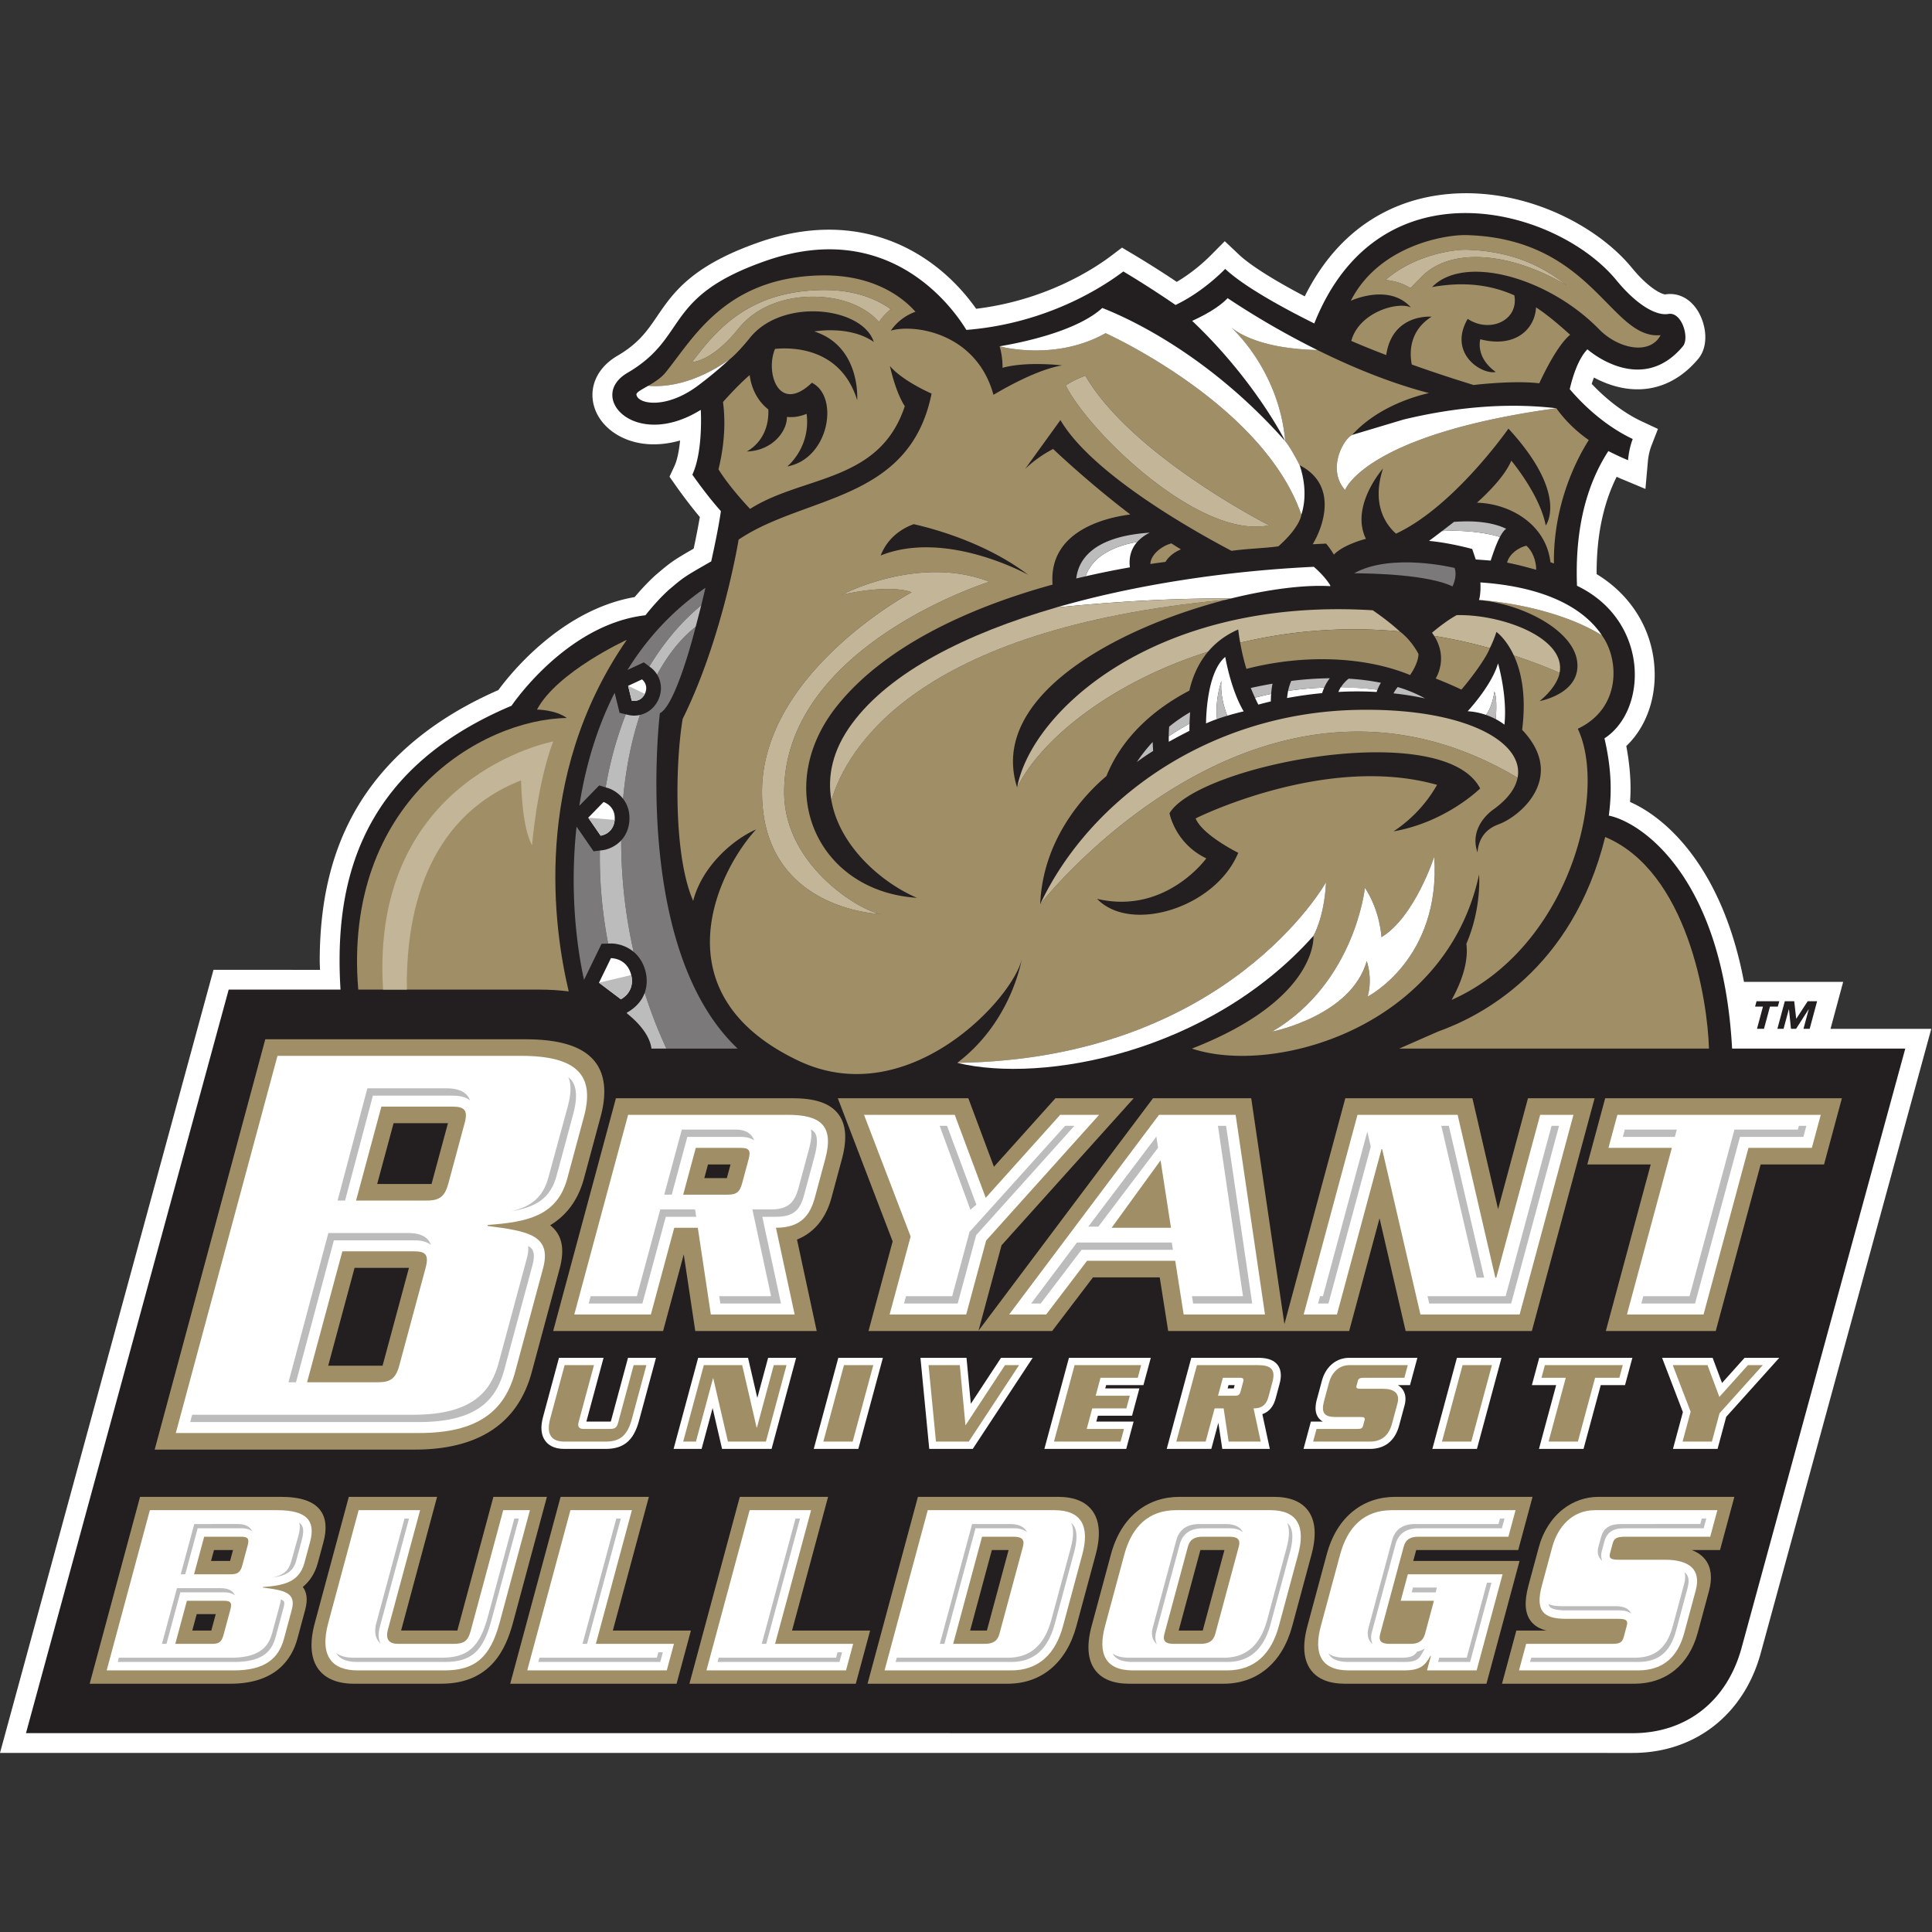 <svg width="200" height="200" xmlns="http://www.w3.org/2000/svg"><rect width="100%" height="100%" fill="#333333" stroke="none"/><g fill="none"><path d="M189.496 106.502l1.31-4.862h-10.271c-2.161-11.468-7.765-16.847-11.793-18.621.028-.43.052-.868.052-1.357 0-1.256-.12-2.73-.44-4.432 1.856-1.765 2.94-4.428 2.94-7.366 0-.261-.009-.524-.027-.789-.258-4.008-2.475-7.52-5.982-9.64l-.003-.176c0-3.84.702-7.152 2.072-9.9.126.054.26.117.382.168l2.598 1.087.25-2.792a6.176 6.176 0 0 1 .356-1.642l.69-1.776-1.733-.812c-1.046-.489-3.016-1.62-5.122-3.851.073-.24.151-.45.231-.66 1.288.693 3.075 1.347 5.085 1.2 2.155-.158 4.129-1.24 5.707-3.129 1.106-1.326.845-3.458.014-4.877-.798-1.362-2.092-2.033-3.461-1.791l.04-.004c-.254 0-1.583-.469-3.467-2.764-3.835-4.673-12.014-8.744-20.223-7.48-4.285.66-9.955 3.053-13.634 10.442-3.212-1.684-5.651-3.225-6.813-4.324l-1.466-1.386-1.42 1.433c-.667.673-1.934 1.827-3.552 2.778a102.2 102.2 0 0 0-4.471-2.833l-1.196-.712-1.109.84c-1.861 1.412-6.846 4.625-13.99 5.49-4.155-5.895-11.973-10.528-22.408-6.91-7.038 2.442-8.942 5.233-10.622 7.695-1.025 1.503-1.91 2.8-4.112 4.086-1.665.973-2.604 2.474-2.577 4.12.029 1.692 1.074 3.259 2.795 4.188 1.799.972 4.011 1.101 6.276.457-.103 1.013-.282 2.005-.597 2.678l-.5 1.068.68.967c.506.72 1.434 1.985 2.462 3.21a82.313 82.313 0 0 1-.64 3.272c-2.121 1.219-2.39 1.417-3.952 2.75l-.027.023-.027.024a23.862 23.862 0 0 0-2.098 2.216c-7.488 1.299-12.748 7.77-14.114 9.628-7.493 3.283-12.78 8.035-15.686 14.155-1.88 3.96-2.805 8.528-2.805 13.893 0 .296.023.612.028.913H22.1L0 181.46l169.01.004c6.462 0 11.55-3.981 13.277-10.39l17.639-64.57h-10.43" fill="#FFF"/><path d="M182.502 104.203h-.815l.148-.553h2.356l-.15.553h-.815l-.62 2.3h-.724l.62-2.3zm2.26-.553h.975l.205 1.8h.014l1.175-1.8h.975l-.769 2.852h-.641l.545-2.021h-.014l-1.297 2.021h-.53l-.207-2.021h-.014l-.545 2.021h-.64l.768-2.852z" fill="#231F20"/><path d="M179.306 108.548c-.954-17.603-9.28-23.398-12.763-24.118.27-2.03.367-4.492-.45-7.995 4.5-2.923 4.677-12.184-2.842-15.796-.18-4.628.485-9.686 3.245-13.944.591.298 1.31.642 2.037.946.057-.624.189-1.427.487-2.197-1.379-.646-3.934-2.133-6.521-5.157.298-1.292.867-3.127 1.83-4.127 0 0 5.514 4.92 9.885-.315.708-.849-.11-3.592-1.503-3.346-1.273.224-3.3-.952-5.382-3.49-6.154-7.5-24.508-12.532-31.274 4.474-2.5-1.238-7.125-3.666-9.22-5.647-.873.882-2.743 2.585-5.142 3.734a103.396 103.396 0 0 0-5.405-3.469c-2.118 1.606-7.922 5.388-16.249 6.052-1.49-2.434-8.065-11.556-20.718-7.166-10.774 3.736-7.966 7.873-14.37 11.612-4.247 2.48.795 8.049 7.593 3.83 0 0 .266 4.277-.872 6.711.588.836 1.75 2.431 2.953 3.771-.22 1.613-.749 4.074-1 5.203-2.834 1.623-2.834 1.623-4.43 2.983-.93.851-1.783 1.845-2.381 2.595-8.215.943-13.859 9.366-13.859 9.366-16.276 6.862-18.33 19.093-17.706 29.385H23.674L2.69 179.413l166.32.005c5.571 0 9.791-3.319 11.288-8.875l16.936-61.995h-17.928" fill="#231F20"/><path d="M135.892 56.34l1.386-.067s.44.511.803 1.141c1.064-1.088 3.318-1.632 3.318-1.632-1.664-3.411 1.77-7.283 1.77-7.283-1.236 3.79.365 5.878 1.345 6.744 6.011-2.795 11.64-10.874 11.64-10.874 6.308 6.859 3.858 10.03 3.858 10.03-.593-3.171-3.561-6.711-3.561-6.711-.597 1.401-2.007 2.95-3.555 4.352 3.343.083 7.134 2.17 7.606 6.16l.36.133c-.083-6.318 2.515-11.066 3.61-12.78a13.814 13.814 0 0 1-3.361-3.29c-19.834 2.726-21.868 8.463-21.868 8.463-1.868-2.1-.25-5.179.716-5.697 2.515-2.75 6.067-3.899 7.965-4.34-4.11-1.07-8.125-2.757-11.553-4.458l.002.002c-5.921-.13-8.339-1.832-8.97-2.384.508.459 5.009 4.716 5.646 11.821.64.773 1.485 2.484 1.485 2.484 4.101 2.103 2.363 6.535 1.358 8.185" fill="#A08F66"/><path d="M156.012 58.239c1.386.282 1.934.455 3.016.744 0-.928-.389-1.96-1.021-2.494-.763.18-1.746.807-1.995 1.75" fill="#A08F66"/><path d="M150.583 58.794s-6.518-1.615-10.404.551c1.976.006 7.692.149 10.187 1.362.226-.5.445-1.233.217-1.913" fill="#7B7979"/><path d="M119.326 76.811a15.637 15.637 0 0 0-1.635 2.074c.492-.38 1.078-.77 1.683-1.147a34.345 34.345 0 0 1-.048-.927" fill="#BDBCBC"/><path d="M112.382 59.656a90.961 90.961 0 0 1 4.583-.924c-.13-1.065.151-1.948.765-2.636-3.489.63-4.861 2.155-5.348 3.56m36.896-4.678c-.54.414-1.08.824-1.348 1.015 2.257.214 4.475.841 4.475.841l.363 1.082c.64.044 1.547.116 1.547.116.185-.55.532-1.642.954-2.439-1.323-.442-3.768-.751-5.99-.615" fill="#FFF"/><path d="M150.514 54.026c-.287.223-.761.59-1.236.952 2.222-.136 4.668.173 5.99.615.204-.383.425-.7.654-.853-1.198-.576-2.924-.899-5.408-.714m-32.78 2.069a4.203 4.203 0 0 1 1.296-.955c-6.014.398-7.411 2.918-7.615 4.744.321-.078.644-.151.966-.225.486-1.407 1.859-2.933 5.353-3.564" fill="#BDBCBC"/><path d="M122.25 56.873a64.42 64.42 0 0 1-.992-.622c-1.045.288-2.136 1.18-2.176 2.133.526-.08 1.047-.148 1.57-.218.32-.556.943-1.031 1.597-1.293" fill="#A08F66"/><path d="M120.988 76.219l.003.57a57.73 57.73 0 0 1 2.137-1.132 23.01 23.01 0 0 1 .01-.743v.002c-.804.44-1.522.882-2.15 1.303m17.559-4.589a34.776 34.776 0 0 1 3.962.003c.026-.082.053-.159.08-.233a34.695 34.695 0 0 0-3.793-.267s-.165.292-.249.497m-8.282 1.312c.295-.083.733-.2 1.29-.33.002-.246.012-.509.033-.78a31.5 31.5 0 0 0-1.672.394c.112.246.23.492.349.716m2.973-.682a41.217 41.217 0 0 1 3.626-.507c.07-.21.144-.4.22-.572-1.31.046-2.558.163-3.74.34 0 0-.08.422-.106.738" fill="#FFF"/><path d="M147.513 72.299c-.646-.366-1.576-.8-2.819-1.178-.184.216-.327.44-.438.655 1.068.115 2.158.284 3.257.523m-24.375 2.617c.014-.421.038-.831.064-1.188a16.67 16.67 0 0 0-2.167 1.492c-.026.288-.043.624-.047.999.628-.42 1.346-.863 2.15-1.303m8.596-4.141c-.726.125-1.475.27-2.255.443.12.293.273.65.436 1.008a31.648 31.648 0 0 1 1.674-.394c.027-.347.07-.705.145-1.057m1.61.745a33.397 33.397 0 0 1 3.74-.34c.195-.436.403-.75.582-.969a35.279 35.279 0 0 0-3.995.277 5.13 5.13 0 0 0-.327 1.033m5.452-.357a36.86 36.86 0 0 1 3.794.25c.12-.304.244-.547.361-.732a23.588 23.588 0 0 0-3.343-.424 3.59 3.59 0 0 0-.812.906" fill="#BDBCBC"/><path d="M86.109 82.855c.001-.008.004-.015.005-.019-.016-.093-.037-.187-.053-.281.017.101.03.202.048.3" fill="#A08F66"/><path d="M141.584 103.16c.537-1.974-.098-3.68-.098-3.68-1.588 5.683-9.782 7.31-9.782 7.31 8.58-5.067 9.592-14.887 9.592-14.887 1.588 2.4 1.714 5.115 1.714 5.115 3.453-2.101 5.464-8.335 5.464-8.335.7 10.608-6.89 14.476-6.89 14.476zM123.77 84.72c.714 1.744 4.414 3.56 4.414 3.56-2.356 5.701-11.142 8.388-14.617 4.768 7.097 1.67 11.309-4.19 11.309-4.19-3.25-1.558-3.81-4.677-3.81-4.677 3.025-5.012 28.35-9.912 32.159-2.56 0 0-3.52 3.494-8.964 4.44a14.174 14.174 0 0 0 4.502-4.812c-11.541-3.274-24.993 3.472-24.993 3.472zm-44.887-2.734c0-12.413 15.485-20.668 15.485-20.668s-1.833-.918-7.196.242c0 0 7.937-4.196 15.257-1.338 0 0-21.253 6.642-21.253 21.79 0 7.856 8.454 12.627 10.194 12.627 0 0-12.487-.24-12.487-12.653zM94.585 54.26c2.234.506 7.565 1.98 11.867 5.253 0 0-8.472-4.74-15.282-2.009.382-.998 1.29-2.457 3.415-3.244zm-3.602-20.925c-1.011-1.184-2.64-2.057-4.67-2.43-2.958-.544-7.319-.055-9.869 3.114-.965 1.198-2.78 3.169-4.825 3.491 2.554-3.375 5.85-7.325 13.366-7.486 3.458-.072 5.769.937 7.225 1.98a6.65 6.65 0 0 0-1.227 1.331zm21.374 5.555c4.816 8.288 19.021 15.489 19.021 15.489-7.108 1.504-18.545-9.51-21.06-14.486 0 0 .898-.608 2.039-1.003zm53.467 26.872c-5.307-3.25-12.716-3.654-12.716-3.654 4.646.452 9.684 3.155 10.148 6.286.505 3.4-3.87 4.18-3.87 4.18 1.951-1.62 2.063-2.929 2.063-2.929a58.066 58.066 0 0 0-4.737-1.794c.737 1.591 1.321 4.062.86 7.699 4.58 4.82-.09 8.925-2.446 9.787-1.618.592-2.095 1.83-2.175 2.908-.973-2.796 1.73-4.511 1.73-4.511 1.423-1.042 2.211-2.144 2.419-3.225C130.309 64.584 107.682 93.6 107.682 93.6c.283-6.979 4.858-11.579 6.857-13.263 1.548-3.863 4.707-6.819 8.583-8.845.284-1.252.844-2.732 1.934-4.028-10.043 3.179-17.304 9.069-19.761 14.056-3.002-9.386 10.257-16.51 21.586-19.427-32.129 2.985-39.241 15.455-40.815 20.76.827 4.7 5.125 8.484 8.85 10.088-10.34-.667-15.042-11.294-8.328-19.787 4.75-6.008 13.218-10.117 22.373-12.636-.442-5.654 5.707-6.966 8.051-7.26-4.443-3.383-7.993-6.78-7.993-6.78a12.913 12.913 0 0 0-2.89 2.052l3.646-5.045c3.402 5.805 14.65 11.926 17.71 13.538 1.637-.233 3.775-.293 4.857-.472 2.265-2.003 2.373-3.264 2.373-3.264-3.955-11.47-20.268-18.795-20.268-18.795-5.247 2.952-10.966 1.358-10.966 1.358.25.855.308 1.645.3 2.225 2.54-.698 6.165-.248 6.165-.248-2.36.39-5.408 2.04-7.104 3.045-1.744-6.387-8.149-7.366-10.626-6.644a5.255 5.255 0 0 1 2.553-1.955c-1.191-1.347-4.189-3.882-9.817-3.762-9.904.213-13.22 6.575-16.06 10.057-.469.574-1.171 1.014-1.78 1.367 1.27.124 4.455.062 8.414-2.735 0 0 .755-.551 2.109-2.233 3.369-4.186 11.654-3.196 12.818.43-2.52-1.754-6.159-1.084-6.159-1.084 4.851 1.553 4.44 7.11 4.44 7.11-1.71-5.506-6.827-5.472-8.503-5.304-1.03 2.432.372 6.792 3.813 3.504 2.87 1.414 1.783 7.881-2.545 8.663 0 0 2.446-1.974 2-5.447-.54.223-1.26.407-2.039.321.03 1.47-1.498 3.507-4.154 3.574 0 0 2.369-1.111 2.23-4.35-.592-.456-1.67-1.548-1.93-3.555-1.034.883-2.204 2.159-2.763 2.786.403 2.955-.152 5.725-.468 6.966.968 1.56 2.436 3.209 3.273 4.101 5.485-3.492 13.39-2.69 16.016-10.631-.992-1.526-1.538-4.162-1.538-4.162 1.306 1.558 4.31 2.856 4.31 2.856C94.17 51.994 83.3 51.235 76.462 55.862c0 0-1.654 10.215-5.79 18.552-.746 4.376-.995 14.098 1.085 18.842.916-3.549 4.078-6.326 6.515-7.395-4.034 4.388-10.125 17.043 4.36 23.934 11.405 5.426 22.31-6.498 23.155-10.57-.225 1.209-1.528 6.883-6.694 10.8 28.002-.377 38.175-18.693 38.175-18.693-.088 1.901-.442 3.336-.76 4.27-.285.84-.54 1.274-.54 1.274s.58 6.547-12.579 11.673c8.525 2.843 26.325-2.182 29.724-18.02 0 0 .295 3.423-1.315 7.175.142 1.054.04 2.995-1.527 5.805 12-5.321 16.244-21.315 13.061-28.068 4.52-2.135 4.298-7.198 2.492-9.678zm-13.062-39.148c-2.37.001-4.31.71-5.613 2.049 0 0-.62.64-1.133 1.164a5.7 5.7 0 0 0-2.592-.838c3.019-2.646 7.164-3.173 8.39-3.138 4.846.147 7.995 1.787 10.385 3.705-3.057-1.838-6.467-2.945-9.437-2.942zm-.902-2.276c-2.28-.069-9.122 1.098-12.025 6.799 0 0 3.94-1.855 6.22.686-1.355-.64-5.376.497-6.17 3.468.716.312 1.93.823 3.616 1.466.632-4.341 4.696-3.972 4.696-3.972-2.37 1.504-2.274 3.812-2.049 4.95 1.804.644 3.941 1.364 6.4 2.12 0 0 4.086-.502 6.796-.177.586-1.265 1.943-3.99 3.198-5.025-1.08-.964-2.226-1.97-3.533-2.837-.116 2.306-2.208 4.235-5.768 3.303 0 0-.552 1.855 1.6 3.387-1.497.298-4.963-1.947-2.906-5.499 2.245 1.507 5.306.198 4.83-2.434-2.255-1.004-4.986-1.488-8.519-.855 3.33-3.425 12.039-1.011 17.296 4.373 1.981 2.026 5.26 2.706 6.362.605-5.192.483-6.986-9.966-20.044-10.358z" fill="#A08F66"/><path d="M143.424 28.99a5.7 5.7 0 0 1 2.592.837c.513-.525 1.133-1.164 1.133-1.164 1.303-1.339 3.243-2.048 5.613-2.05 2.97-.002 6.38 1.105 9.437 2.943-2.39-1.918-5.54-3.558-10.386-3.705-1.225-.035-5.37.492-8.389 3.138M131.378 54.38s-14.205-7.2-19.021-15.489a9.77 9.77 0 0 0-2.039 1.003c2.515 4.975 13.952 15.99 21.06 14.486M81.176 82.012c0-15.148 21.253-21.79 21.253-21.79-7.32-2.858-15.257 1.338-15.257 1.338 5.363-1.16 7.196-.242 7.196-.242s-15.485 8.255-15.485 20.668c0 12.413 12.487 12.653 12.487 12.653-1.74 0-10.194-4.771-10.194-12.627" fill="#C3B597"/><path d="M143.01 97.018s-.126-2.715-1.714-5.115c0 0-1.013 9.82-9.592 14.887 0 0 8.194-1.627 9.782-7.31 0 0 .635 1.706.098 3.68 0 0 7.59-3.869 6.89-14.477 0 0-2.01 6.234-5.464 8.335" fill="#FFF"/><path d="M84.985 30.025c-7.515.161-10.812 4.11-13.366 7.486 2.045-.322 3.86-2.293 4.825-3.491 2.55-3.169 6.91-3.658 9.87-3.114 2.029.373 3.658 1.246 4.67 2.43a6.65 6.65 0 0 1 1.226-1.33c-1.456-1.044-3.767-2.053-7.225-1.981" fill="#C3B597"/><path d="M99.093 110.026c8.856 2.152 26.076-1.034 36.876-13.15 0 0 .254-.433.54-1.275.317-.933.67-2.368.76-4.27 0 0-10.174 18.317-38.176 18.695M60.895 84.647l1.285 1.863s1.316-.158 1.453-1.633c.114-1.476-1.155-1.852-1.155-1.852l-1.583 1.622" fill="#FFF"/><path d="M62.18 86.51l-1.285-1.863 2.738.23c-.137 1.475-1.453 1.633-1.453 1.633" fill="#BDBCBC"/><path d="M65.022 71l.377 1.537s.901.22 1.359-.712c.442-.939-.296-1.498-.296-1.498l-1.44.673" fill="#FFF"/><path d="M65.4 72.537L65.021 71l1.736.825c-.458.931-1.359.712-1.359.712" fill="#BDBCBC"/><path d="M62.027 81.31l.67.199a38.255 38.255 0 0 1 2.084-7.562l-.643-.157-.51-2.074c-1.881 3.704-3.038 7.718-3.658 11.702l2.057-2.108m6.283-7.482c1.445-.68 3.198-6.884 3.706-8.943-1.54 1.204-2.879 2.893-3.99 4.951.423.693.578 1.645.102 2.654-.434.884-1.156 1.357-1.883 1.521-.867 2.605-1.46 5.542-1.744 8.678.428.554.729 1.318.65 2.328-.08.873-.417 1.516-.845 1.979a52.41 52.41 0 0 0 1.287 11.538c.538.45 1.004 1.11 1.24 2.058.198.848.123 1.574-.093 2.178a48.334 48.334 0 0 0 2.246 5.778h7.372c-11.005-10.433-8.048-34.72-8.048-34.72m-1.66-5.263l.57.43c1.537-2.532 3.356-4.676 5.372-6.33.273-1.096.435-1.814.435-1.814-3.422 2.344-6.064 5.266-8.073 8.507l.86-.402.837-.39M62.955 97.68a47.012 47.012 0 0 1-.856-9.633l-.653.079-1.762-2.553c-.639 5.854-.18 11.507.774 15.86l1.816-3.733.681-.02" fill="#7B7979"/><path d="M67.22 68.996l.167.126c.242.183.463.427.639.714 1.111-2.058 2.45-3.747 3.99-4.951.166-.612.553-2.125.577-2.22-2.017 1.654-3.836 3.798-5.373 6.33m-2.336 35.832l.029.084.001.005c.364.296 2.298 1.819 2.524 3.632h1.548a48.334 48.334 0 0 1-2.246-5.778c-.494 1.414-1.856 2.057-1.856 2.057m-2.52-16.812l-.265.032c-.05 3.091.22 6.32.856 9.632l.243-.007c.6-.018 1.58.181 2.395.862a52.41 52.41 0 0 1-1.287-11.538c-.617.665-1.424.957-1.942 1.019m2.672-14.005l-.255-.063a38.255 38.255 0 0 0-2.083 7.562l.215.064c.45.133 1.101.489 1.588 1.116.285-3.136.877-6.073 1.744-8.678-.419.095-.84.088-1.209-.002" fill="#BDBCBC"/><path d="M62.007 101.73l2.263 1.71s1.498-.702 1.077-2.506c-.448-1.797-2.103-1.747-2.103-1.747l-1.237 2.543" fill="#FFF"/><path d="M64.27 103.44l-2.263-1.71 3.34-.796c.42 1.804-1.077 2.505-1.077 2.505" fill="#BDBCBC"/><path d="M155.075 68.673c-.619 2.147-2.79 4.57-3.141 4.954a6.88 6.88 0 0 1 1.891.38c.696-.883.87-2.405.87-2.405s.33.465.146 2.843c.318.167.62.358.898.573.321-3.004-.664-6.345-.664-6.345m-28.238-.668c-2.017 1.67-1.987 6.884-1.987 6.884.36-.164.745-.315 1.138-.454-.246-1.907.453-3.95.453-3.95-.17 1.652.523 3.402.603 3.607.617-.184 1.21-.336 1.701-.453-1.337-2.233-1.908-5.634-1.908-5.634" fill="#FFF"/><path d="M126.441 70.485s-.7 2.044-.453 3.952a21.6 21.6 0 0 1 1.056-.344c-.078-.2-.774-1.954-.603-3.608m28.4 3.96c.183-2.378-.145-2.843-.145-2.843s-.175 1.524-.87 2.406a7.3 7.3 0 0 1 1.015.437" fill="#BDBCBC"/><path d="M55.766 102.443c1.117 0 2.149.065 3.108.187-1.52-6.387-3.864-22.12 6.014-36.398 0 0-7.202 3.297-9.299 7.223 0 0 1.915.008 3.089.872-8.907.127-23.202 8.716-21.592 28.116h18.68" fill="#A08F66"/><path d="M42.118 102.443c-.1-7.296 1.69-17.67 11.823-21.662 0 0 .054 4.835 1.137 6.716 0 0 .484-6.187 2.182-10.74 0 0-18.992 3.563-17.606 25.686h2.464" fill="#C3B597"/><path d="M176.911 108.548c-.137-4.984-2.22-18.317-10.742-21.902-3.418 13.794-12.944 18.583-17.314 20.142l-4.006 1.76h32.062" fill="#A08F66"/><path d="M150.792 63.678c-.943.519-1.943 1.308-2.55 1.82.081.11.154.22.223.33 1.892.308 3.814.727 5.762 1.269.272-.55.506-1.114.679-1.681 0 0 .995.688 1.805 2.435a57.907 57.907 0 0 1 4.738 1.795c.687-3.617-5.966-6.075-10.657-5.968m-25.736 3.785c.757-.9 1.77-1.712 3.125-2.298 0 0 .058.554.203 1.37a50.565 50.565 0 0 1 16.525-1.164c-.905-.833-1.932-1.599-2.803-2.196-22.58-1.39-35.365 10.523-36.811 18.344 2.457-4.987 9.718-10.877 19.761-14.056m15.284 6.027c-15.295.356-27.557 9.298-32.658 20.109 0 0 22.627-29.015 49.418-13.089.728-3.771-5.611-7.28-16.76-7.02" fill="#C3B597"/><path d="M133.049 45.67c-7.931-8.951-16.188-12.713-18.94-13.788-2.625 2.392-8.195 3.557-10.628 3.967 0 0 5.72 1.594 10.966-1.358 0 0 16.313 7.325 20.268 18.795.705-2.195.098-4.343-.18-5.132 0 0-.846-1.71-1.486-2.484m12.229-2.234l-5.32 1.593c-.966.518-2.583 3.597-.715 5.697 0 0 2.034-5.737 21.868-8.463-5.944-.705-11.662.161-15.833 1.173m-12.229 2.234s-3.097-6.251-9.637-12.454c1.072-.485 2.708-1.333 3.671-2.35a85.298 85.298 0 0 0 9.29 5.367c-6.08-.133-8.466-1.925-9.016-2.427 0 0 5.016 4.332 5.692 11.864m-5.611 16.283c3.959-.977 7.64-1.43 10.257-1.274l.025-.065c-.62-1.029-1.716-1.939-1.716-1.939-8.878.42-18.353 1.808-26.67 4.215 7.516-.772 13.582-.969 18.104-.937m25.809-1.661c.029.397.031 1.25-.14 1.817 0 0 7.41.405 12.717 3.654-1.787-2.706-5.71-5.006-12.577-5.471M75.526 37.199c-3.96 2.799-7.146 2.859-8.415 2.735-.688.397-1.257.681-1.227.915.13 1 3.108 1.556 6.45-.988a41.946 41.946 0 0 0 3.192-2.662" fill="#FFF"/><path d="M109.334 62.89v-.001c-9.321 2.697-17.188 6.675-21.13 12.013-2.053 2.78-2.572 5.492-2.138 7.953 1.572-5.305 8.682-17.778 40.816-20.763.184-.048.369-.094.553-.14-4.521-.03-10.587.167-18.101.938" fill="#C3B597"/><path d="M148.466 65.827c1.502 2.375.154 4.408.154 4.408.965.382 1.849.766 2.664 1.15 1.086-1.256 2.6-3.337 2.943-4.288a53.763 53.763 0 0 0-5.761-1.27m-20.082.709s.239 1.405.645 2.706c5.82-1.509 12.172-1.326 16.944.638.929-1.364.865-2.182.865-2.182-.81-1.546-1.93-2.327-1.93-2.327a50.565 50.565 0 0 0-16.524 1.165m-83.71 56.029h-5.628l1.697-6.294h5.629l-1.698 6.294zm-2.346 8.705l-2.719 10.087-.006.02h-5.628l2.73-10.128h5.628a.072.072 0 0 1-.005.021zm14.625-4.43c1.539-.934 2.845-2.423 3.497-4.841l1.726-6.401c.642-2.381.47-4.263-.508-5.592-1.199-1.628-3.583-2.42-7.288-2.42H27.462l-11.45 42.476h26.916c6.607 0 10.683-2.696 12.116-8.011l2.893-10.731c.611-2.266.112-3.623-.984-4.48zm18.29-4.881H72.91l.381-1.415h2.334l-.382 1.415zm6.749-8.267H63.76l-6.496 24.097h11.378l2.14-7.936 1.192 7.936h12.571l-2.04-9.47c1.445-.584 2.892-1.817 3.576-4.355l1.071-3.972c.553-2.051.44-3.566-.343-4.63-1.103-1.497-3.277-1.67-4.817-1.67z" fill="#A08F66"/><path fill="#A08F66" d="M158.176 113.692l-3.094 11.479-2.659-11.48h-13.157l-6.303 23.378-3.437-23.377h-10.168l-18.065 24.065 2.385-8.845 13.68-15.22h-8.1l-6.367 7.093-2.649-7.093h-13.51l5.676 14.817-2.502 9.28h19.011l4.227-5.555h6.912l.874 5.555h18.733l3.147-11.672 2.703 11.672h13.062l6.496-24.097h-6.895m7.992 0l-1.85 6.852h6.564l-4.648 17.245h11.378l4.65-17.245h6.563l1.847-6.852h-24.504m-144.293 55.1h-1.97l.459-1.698h1.969l-.458 1.698zm1.943-7.204h-1.97l.304-1.128h1.97l-.304 1.128zm9.352-5.228c-.697-.947-2.043-1.407-4.116-1.407H14.498l-5.215 19.346h14.556c4.703 0 6.375-2.541 6.95-4.671l.803-2.981c.296-1.097.152-1.843-.247-2.365.682-.56 1.251-1.36 1.56-2.507l.58-2.151c.372-1.377.266-2.476-.315-3.264zm17.907-1.407l-3.731 13.839-5.823-.003c.006-.033 3.725-13.836 3.725-13.836h-9.139l-3.516 13.042c-.562 2.086-.437 3.701.372 4.8.725.983 1.994 1.504 3.672 1.504h9.022c5.147 0 6.712-3.599 7.442-6.304l3.516-13.042h-5.54m12.365 13.839l3.731-13.839h-9.139l-4.843 17.966-.372 1.38h17.222l1.484-5.507h-8.083m18.552 0l3.731-13.839h-9.138l-5.216 19.346h17.222l1.485-5.507h-8.084m20.171 0h-1.734l2.246-8.332h1.735l-2.247 8.332zm10.911-12.405c-.7-.951-1.895-1.434-3.549-1.434H95.023l-5.215 19.346h14.504c3.5 0 6.094-2.175 7.116-5.968l2-7.411c.53-1.971.412-3.496-.352-4.533zm11.434 12.405h-2.491l2.246-8.332h2.491l-2.246 8.332zm10.91-12.405c-.7-.951-1.895-1.434-3.549-1.434h-9.752c-1.654 0-3.108.483-4.322 1.434-1.323 1.037-2.263 2.562-2.794 4.533l-1.998 7.411c-.532 1.972-.414 3.496.35 4.533.7.952 1.895 1.435 3.55 1.435h9.751c3.5 0 6.094-2.175 7.117-5.968l1.998-7.411c.53-1.971.413-3.496-.35-4.533zm9.038-1.434c-1.654 0-3.108.483-4.322 1.434-1.324 1.037-2.264 2.562-2.795 4.533l-1.997 7.411c-.532 1.972-.414 3.496.35 4.533.7.952 1.895 1.435 3.549 1.435h14.635l3.426-12.71H146.3l.305-1.13h10.56l1.484-5.506h-14.191m21.022 0c-1.337 0-2.61.443-3.678 1.28-1.18.926-2.069 2.314-2.499 3.91l-1.07 3.964c-.454 1.692-.386 2.86.216 3.68.409.555 1.008.849 1.633 1.005h-3.11l-1.485 5.507h13.695c3.269 0 5.663-1.93 6.57-5.294l1.174-4.353c.344-1.277.222-2.366-.357-3.15-.338-.459-.822-.806-1.44-1.042h2.927l1.485-5.507h-14.06"/><path d="M44.054 131.27c.4-1.487-.081-1.735-1.278-1.735h-7.334l-3.654 13.557h7.333c1.247 0 1.84-.347 2.213-1.735l2.72-10.087zm4.051-15.028c.361-1.338-.044-1.685-1.292-1.685H39.48l-2.62 9.723h7.332c1.347 0 1.867-.447 2.227-1.785l1.686-6.253zm-4.714 32.105H18.199L28.725 109.3h25.192c5.837 0 7.683 2.033 6.534 6.297l-1.726 6.4c-1.056 3.918-4.21 4.512-8.23 4.81l-.027.1c4.193.545 6.68.942 5.744 4.412l-2.893 10.73c-1.083 4.016-3.842 6.297-9.928 6.297zm34.108-28.355c.26-.968-.012-1.163-.857-1.163h-4.614l-1.306 4.845h4.614c.943 0 1.257-.324 1.484-1.163l.679-2.52zm-3.914 16.082l-1.348-8.977h-2.438l-2.42 8.977h-7.928l5.572-20.668h16.506c3.412 0 4.838 1.098 3.898 4.586l-1.071 3.972c-.488 1.809-1.43 3.133-4.029 3.133l1.934 8.977h-8.676zm28.5-7.654l-2.064 7.654h-7.928l2.177-8.073-4.826-12.595h9.39l3.208 8.59 7.71-8.59h4.03l-11.697 13.015m18.056-8.3l-5.065 6.976h6.142l-1.077-6.976zm2.393 15.953l-.875-5.554h-9.13l-4.227 5.554h-3.834l15.515-20.668h7.928l3.039 20.668h-8.416zm24.509 0l-3.964-17.116h-.065l-4.614 17.116h-3.444l5.572-20.668h10.365l3.904 16.857h.096l4.546-16.857h3.445l-5.573 20.668h-10.268M181 118.83l-4.65 17.244h-7.93l4.65-17.245h-6.563l.923-3.423h21.055l-.923 3.423h-6.563" fill="#FFF"/><path d="M29.865 143.092h.776l3.924-14.694h8.21c.426 0 1.234.007 1.842.468-.285-.726-.92-1.225-2.413-1.225h-8.211l-4.128 15.45m28.973-31.577c.312.71.294 1.705-.064 3.032l-2 7.329c-.552 2.047-1.744 3.006-3.81 3.508 2.59-.445 4.034-1.368 4.656-3.678l1.726-6.401c.758-2.814-.21-3.544-.508-3.79m-12.596 1.148H38.03l-3.084 11.618h.777l2.879-10.86h8.21c.592 0 1.3.068 1.84.482-.093-.235-.419-1.24-2.411-1.24" fill="#BDBCBC"/><path d="M54.67 128.988c.052.321.01.748-.134 1.28l-2.894 10.73c-.726 2.698-2.343 5.455-8.823 5.455H19.893l-.204.757H43.39c6.48 0 8.096-2.756 8.823-5.453l2.893-10.732c.422-1.563-.097-1.84-.437-2.037m21.401-12.053h-5.49l-1.817 6.733h.776l1.612-5.975h5.491c.3 0 .924.006 1.427.363a1.544 1.544 0 0 0-.24-.446c-.52-.675-1.387-.675-1.758-.675m-4.116 8.267H68.35l-2.42 8.978h-4.785l-.204.758h5.56l2.42-8.978h3.148l-.114-.758m12.373-7.972a1.143 1.143 0 0 0-.38-.302c.121.574-.025 1.371-.198 2.012l-1.07 3.972c-.401 1.486-.985 2.29-2.925 2.29h-1.868l1.934 8.978h-5.364l.114.758h6.276l-1.934-8.978h1.414c1.94 0 2.524-.805 2.924-2.29l1.071-3.972c.226-.837.41-1.945.006-2.468m13.712-.687h-.766l3.18 8.687.62-.513-3.035-8.174m12.226 0l-9.9 10.988-1.793 6.649h-4.784l-.205.758h5.56l1.908-7.073 10.176-11.322h-.962m9.62 2.269l-.178-1.152-7.048 9.322h1.041l6.185-8.17m7.037-2.269h-.841l2.593 17.637h-5.28l.119.758h6.114l-2.705-18.395m-5.618 12.082h-9.818l-4.738 6.313h.985l4.227-5.555h9.463l-.12-.758m31.562 3.638h.776l-3.657-15.72h-.779l3.66 15.72" fill="#BDBCBC"/><path fill="#BDBCBC" d="M160.617 116.543l-4.754 17.637h-8.084l.174.758h8.481l4.96-18.395h-.777m-19.073.601l-4.593 17.036h-.3l-.205.758h1.077l4.38-16.245-.36-1.549m44.676-.601l-.106.392h-6.564L174.9 134.18h-4.785l-.204.758h5.56l4.65-17.245h6.564l.31-1.15h-.776m-12.839 1.15l.205-.758h-5.383l-.205.758h5.383"/><path d="M23.848 166.62c.21-.776-.042-.906-.668-.906h-3.833l-1.201 4.458h3.833c.652 0 .96-.182 1.157-.908l.712-2.643zm1.796-6.659c.189-.7-.023-.881-.675-.881h-3.833l-1.048 3.888h3.833c.704 0 .976-.234 1.164-.933l.56-2.074zm-1.433 12.958H11.043l4.471-16.586h13.168c3.051 0 4.016 1.062 3.415 3.29l-.58 2.152c-.552 2.047-2.2 2.358-4.302 2.514l-.014.052c2.192.285 3.492.493 3.003 2.306l-.804 2.98c-.565 2.1-2.008 3.292-5.19 3.292zm21.819 0h-9.02c-2.556 0-3.978-1.4-3.027-4.924l3.143-11.662h6.363l-3.326 12.336c-.286 1.063.116 1.503 1.081 1.503h5.632c1.122 0 1.55-.234 1.85-1.348l3.368-12.491h2.764l-3.144 11.662c-.95 3.524-2.501 4.924-5.683 4.924m8.548 0l4.471-16.586h6.363l-3.73 13.839h8.082l-.74 2.747H54.579m18.552 0l4.472-16.586h6.362l-3.73 13.839h8.083l-.74 2.747H73.13m32.763-12.802c.189-.7-.06-1.037-.972-1.037h-3.26l-2.99 11.092h3.26c.912 0 1.342-.337 1.53-1.037l2.432-9.018zm-1.21 12.802H91.569l4.471-16.586h13.116c2.842 0 3.659 1.71 2.884 4.587l-1.999 7.411c-.775 2.877-2.514 4.588-5.356 4.588zm23.554-12.802c.188-.7-.06-1.037-.972-1.037h-2.764c-.913 0-1.343.337-1.532 1.037l-2.43 9.018c-.19.7.059 1.037.972 1.037h2.763c.913 0 1.343-.337 1.532-1.037l2.43-9.018zm-1.21 12.802h-9.751c-2.843 0-3.659-1.71-2.884-4.588l1.999-7.411c.775-2.877 2.514-4.587 5.356-4.587h9.752c2.843 0 3.66 1.71 2.884 4.587l-1.998 7.411c-.776 2.877-2.514 4.588-5.357 4.588zm20.697 0l.405-1.504h-.052c-.553.985-1.031 1.504-2.726 1.504h-5.736c-2.843 0-3.66-1.71-2.883-4.588l1.998-7.411c.775-2.877 2.514-4.587 5.357-4.587h12.802l-.74 2.747h-9.31c-.912 0-1.342.337-1.53 1.037l-2.432 9.018c-.188.7.06 1.037.972 1.037h2.165c.834 0 1.308-.31 1.505-1.037l.92-3.421H145l.74-2.746h9.805l-2.684 9.95h-5.136m21.83.001h-12.308l.74-2.747h8.919c.808 0 1.039-.182 1.186-.726l.308-1.14c.153-.57-.066-.726-.874-.726h-5.45c-2.399 0-3.145-.907-2.454-3.473l1.07-3.964c.552-2.048 2.043-3.81 4.416-3.81h12.673l-.74 2.747h-8.788c-.86 0-1.163.156-1.303.673l-.286 1.063c-.133.492.085.648.947.648h4.745c2.425 0 3.791.933 3.182 3.188l-1.174 4.353c-.691 2.565-2.228 3.914-4.81 3.914" fill="#FFF"/><path fill="#BDBCBC" d="M148.624 164.84l.117-.5h-2.478l-.119.5h2.48m5.305-.998l-2.095 7.765h-2.846l-.01.034-.108.404h3.316l2.211-8.203h-.468m-129.312-6.074H20.11l-1.401 5.2h.47l1.283-4.762h4.508c.218 0 .738.004 1.142.318-.234-.493-.704-.756-1.494-.756m6.352-.139c.106.309.082.754-.074 1.332l-.747 2.675c-.273 1.014-.88 1.453-1.995 1.68 1.452-.196 2.2-.606 2.514-1.768l.58-2.15c.341-1.266-.012-1.597-.278-1.769m-14.205 12.543h.47l1.437-5.333h4.508c.24 0 .748.005 1.143.312-.133-.287-.447-.747-1.494-.747H18.32l-1.556 5.768"/><path d="M29.073 165.581a1.924 1.924 0 0 1-.07.403l-.804 2.98c-.37 1.373-1.152 2.643-4.34 2.643H12.306l-.117.438H24.21c3.188 0 3.97-1.271 4.34-2.644l.804-2.98c.191-.71-.014-.74-.282-.84m9.888 2.424c-.39 1.45.308 2.018.44 2.135-.24-.447-.271-1.015-.087-1.698l3.029-11.235h-.47l-2.911 10.798" fill="#BDBCBC"/><path d="M53.241 157.207l-2.73 10.124c-.862 3.197-2.081 4.276-4.832 4.276h-9.022c-.839 0-1.46-.17-1.856-.501.199.382.675.939 2.208.939h9.021c2.752 0 3.971-1.08 4.833-4.277l2.848-10.561h-.47m7.061 12.965h.47l3.495-12.965h-.47l-3.495 12.965m7.848.874l-.152.561H55.843l-.118.438H68.35l.27-1h-.47m10.704-.873h.47l3.495-12.965h-.47l-3.495 12.965m7.848.874l-.151.561H74.395l-.117.438h12.624l.27-1h-.47m17.867-13.277h-3.935l-3.343 12.404h.47l3.225-11.966h3.935c.242 0 .911.002 1.4.403-.12-.233-.463-.84-1.752-.84" fill="#BDBCBC"/><path d="M110.893 157.65c.273.562.255 1.454-.055 2.606l-1.999 7.413c-.714 2.65-2.188 3.938-4.507 3.938h-11.5l-.118.438h11.97c2.318 0 3.793-1.289 4.507-3.94l1.998-7.412c.575-2.13.016-2.795-.296-3.043m8.867 12.556c-.183-.356-.208-.79-.07-1.297l2.43-9.019c.301-1.118 1.103-1.684 2.38-1.684h2.765c.242 0 .91.002 1.4.403-.22-.43-.685-.84-1.752-.84h-2.764c-1.278 0-2.08.566-2.38 1.684l-2.432 9.02c-.27 1.002.144 1.506.422 1.733" fill="#BDBCBC"/><path d="M133.238 157.65c.272.562.254 1.454-.057 2.606l-1.997 7.413c-.715 2.65-2.19 3.938-4.508 3.938h-9.752c-.79 0-1.37-.15-1.738-.442.073.151.36.88 2.09.88h9.752c2.318 0 3.792-1.289 4.507-3.94l1.998-7.412c.61-2.262-.065-2.86-.295-3.043M145 171.607h-5.737c-.79 0-1.37-.15-1.739-.442.182.375.627.88 2.091.88h5.736c1.367 0 1.552-.331 1.958-1.055l.193-.346a2.253 2.253 0 0 1-.793.324c-.295.436-.64.64-1.71.64m10.274-14.401l-.151.561h-8.634c-1.278 0-2.078.567-2.38 1.685l-2.432 9.02c-.263.974.12 1.488.422 1.733-.182-.356-.207-.789-.07-1.297l2.431-9.019c.303-1.118 1.103-1.684 2.38-1.684h8.635l.269-1h-.47m5.028 8.844a.7.7 0 0 0 .109.253c.203.263.78.403 1.666.403h5.45c.482 0 .966.049 1.329.332-.183-.391-.532-.768-1.681-.768h-5.449c-.651 0-1.133-.077-1.424-.22" fill="#BDBCBC"/><path d="M174.371 162.77c.113.298.105.705-.034 1.218l-1.174 4.354c-.61 2.258-1.83 3.265-3.96 3.265H158.51l-.118.438h11.162c2.13 0 3.35-1.007 3.96-3.266l1.174-4.353c.317-1.18-.102-1.506-.318-1.656m1.796-5.563l-.152.561H167.9c-.583 0-1.797 0-2.153 1.323l-.285 1.061c-.226.836.186 1.25.4 1.413-.13-.277-.149-.604-.049-.976l.286-1.061c.356-1.322 1.57-1.322 2.153-1.322h8.113l.269-1h-.469" fill="#BDBCBC"/><path d="M65.01 140.56l-1.758 6.523-.026.074-.12.008H60.7l1.78-6.605h-4.614l-1.652 6.128c-.288 1.067-.202 1.91.255 2.501.282.366.845.802 1.926.802h4.306c1.867 0 2.898-.87 3.448-2.911l1.758-6.52H65.01" fill="#FFF"/><path d="M62.702 149.233h-4.306c-1.22 0-1.899-.668-1.445-2.35l1.5-5.565h3.037l-1.587 5.887c-.137.507.056.718.516.718h2.688c.535 0 .74-.112.883-.644l1.607-5.961h1.32l-1.501 5.566c-.454 1.681-1.194 2.35-2.712 2.35" fill="#A08F66"/><path d="M79.517 140.56l-1.12 4.152-.961-4.152h-5.162l-2.543 9.431h2.898l1.14-4.226.978 4.226h5.125l2.543-9.431h-2.898" fill="#FFF"/><path fill="#A08F66" d="M75.354 149.233l-1.518-6.555h-.025l-1.767 6.555h-1.32l2.135-7.915h3.97l1.495 6.456h.037l1.74-6.456h1.32l-2.134 7.915h-3.933"/><path fill="#FFF" d="M86.781 140.56l-2.542 9.431h4.615l2.543-9.431H86.78"/><path fill="#A08F66" d="M85.232 149.233l2.134-7.915h3.037l-2.134 7.915h-3.037"/><path d="M103.625 140.56l-3.125 4.758-.447-4.758h-4.769l.912 9.431h4.503l6.205-9.431h-3.279" fill="#FFF"/><path fill="#A08F66" d="M100.286 149.233H96.89l-.766-7.915h3.236l.584 6.234 4.095-6.234h1.456l-5.208 7.915"/><path d="M110.656 140.56l-2.542 9.431h8.472l.763-2.826h-3.859c.082-.303.1-.375.165-.612h3.535l.76-2.827h-3.533l.092-.34h3.858l.763-2.826h-8.474" fill="#FFF"/><path fill="#A08F66" d="M109.107 149.233l2.134-7.915h6.895l-.354 1.31h-3.858l-.5 1.856h3.534l-.353 1.311h-3.535l-.574 2.128h3.859l-.354 1.31h-6.894"/><path d="M127.812 143.386l-.092.34h-.637l.092-.34h.637zm-4.49-2.826l-2.543 9.431h4.615l.73-2.704.406 2.704h4.922l-.774-3.596c.678-.24 1.144-.768 1.37-1.604l.41-1.52c.09-.331.134-.631.134-.901 0-.43-.113-.787-.339-1.08-.505-.654-1.397-.73-2.024-.73h-6.907z" fill="#FFF"/><path d="M128.685 143.074c.1-.37-.004-.445-.327-.445h-1.768l-.5 1.855h1.767c.36 0 .482-.124.568-.445l.26-.965zm-1.498 6.16l-.517-3.439h-.933l-.928 3.438h-3.036l2.134-7.915h6.322c1.307 0 1.853.42 1.493 1.756l-.41 1.521c-.187.693-.548 1.2-1.543 1.2l.74 3.438h-3.322z" fill="#A08F66"/><path d="M139.685 140.56c-1.358 0-2.448.912-2.844 2.38l-.51 1.892a3.638 3.638 0 0 0-.144.934c0 .353.079.715.318 1.025.127.165.28.281.444.374h-1.247l-.762 2.826h6.868c1.084 0 2.49-.421 3.032-2.43l.56-2.077a2.56 2.56 0 0 0 .094-.663c0-.486-.169-.827-.34-1.047a1.68 1.68 0 0 0-.447-.388h1.257l.763-2.826h-7.042" fill="#FFF"/><path d="M141.808 149.233h-5.874l.353-1.31h4.256c.386 0 .496-.087.566-.347l.147-.544c.073-.272-.031-.346-.418-.346h-2.6c-1.145 0-1.501-.433-1.17-1.658l.509-1.892c.264-.977.976-1.818 2.108-1.818h6.048l-.353 1.31h-4.194c-.41 0-.555.075-.621.322l-.138.507c-.063.236.042.31.453.31h2.264c1.158 0 1.81.445 1.52 1.521l-.56 2.078c-.33 1.224-1.065 1.867-2.296 1.867" fill="#A08F66"/><path fill="#FFF" d="M150.82 140.56l-2.542 9.431h4.615l2.542-9.431h-4.614"/><path fill="#A08F66" d="M149.271 149.233l2.134-7.915h3.038l-2.135 7.915h-3.037"/><path d="M159.342 140.56l-.762 2.826h2.513c-.375 1.397-1.78 6.605-1.78 6.605h4.614s1.527-5.665 1.782-6.605h2.512l.763-2.826h-9.642" fill="#FFF"/><path fill="#A08F66" d="M165.123 142.629l-1.78 6.604h-3.036l1.78-6.604h-2.514l.353-1.311h8.064l-.353 1.31h-2.514"/><path d="M180.6 140.56l-2.336 2.604-.973-2.604h-5.232l2.153 5.622-1.027 3.81h4.616s.81-3.011.895-3.32l5.492-6.112h-3.587" fill="#FFF"/><path fill="#A08F66" d="M180.943 141.318l-2.954 3.29-1.229-3.29h-3.596l1.85 4.824-.835 3.091h3.036l.79-2.931 4.48-4.984h-1.542"/></g></svg>